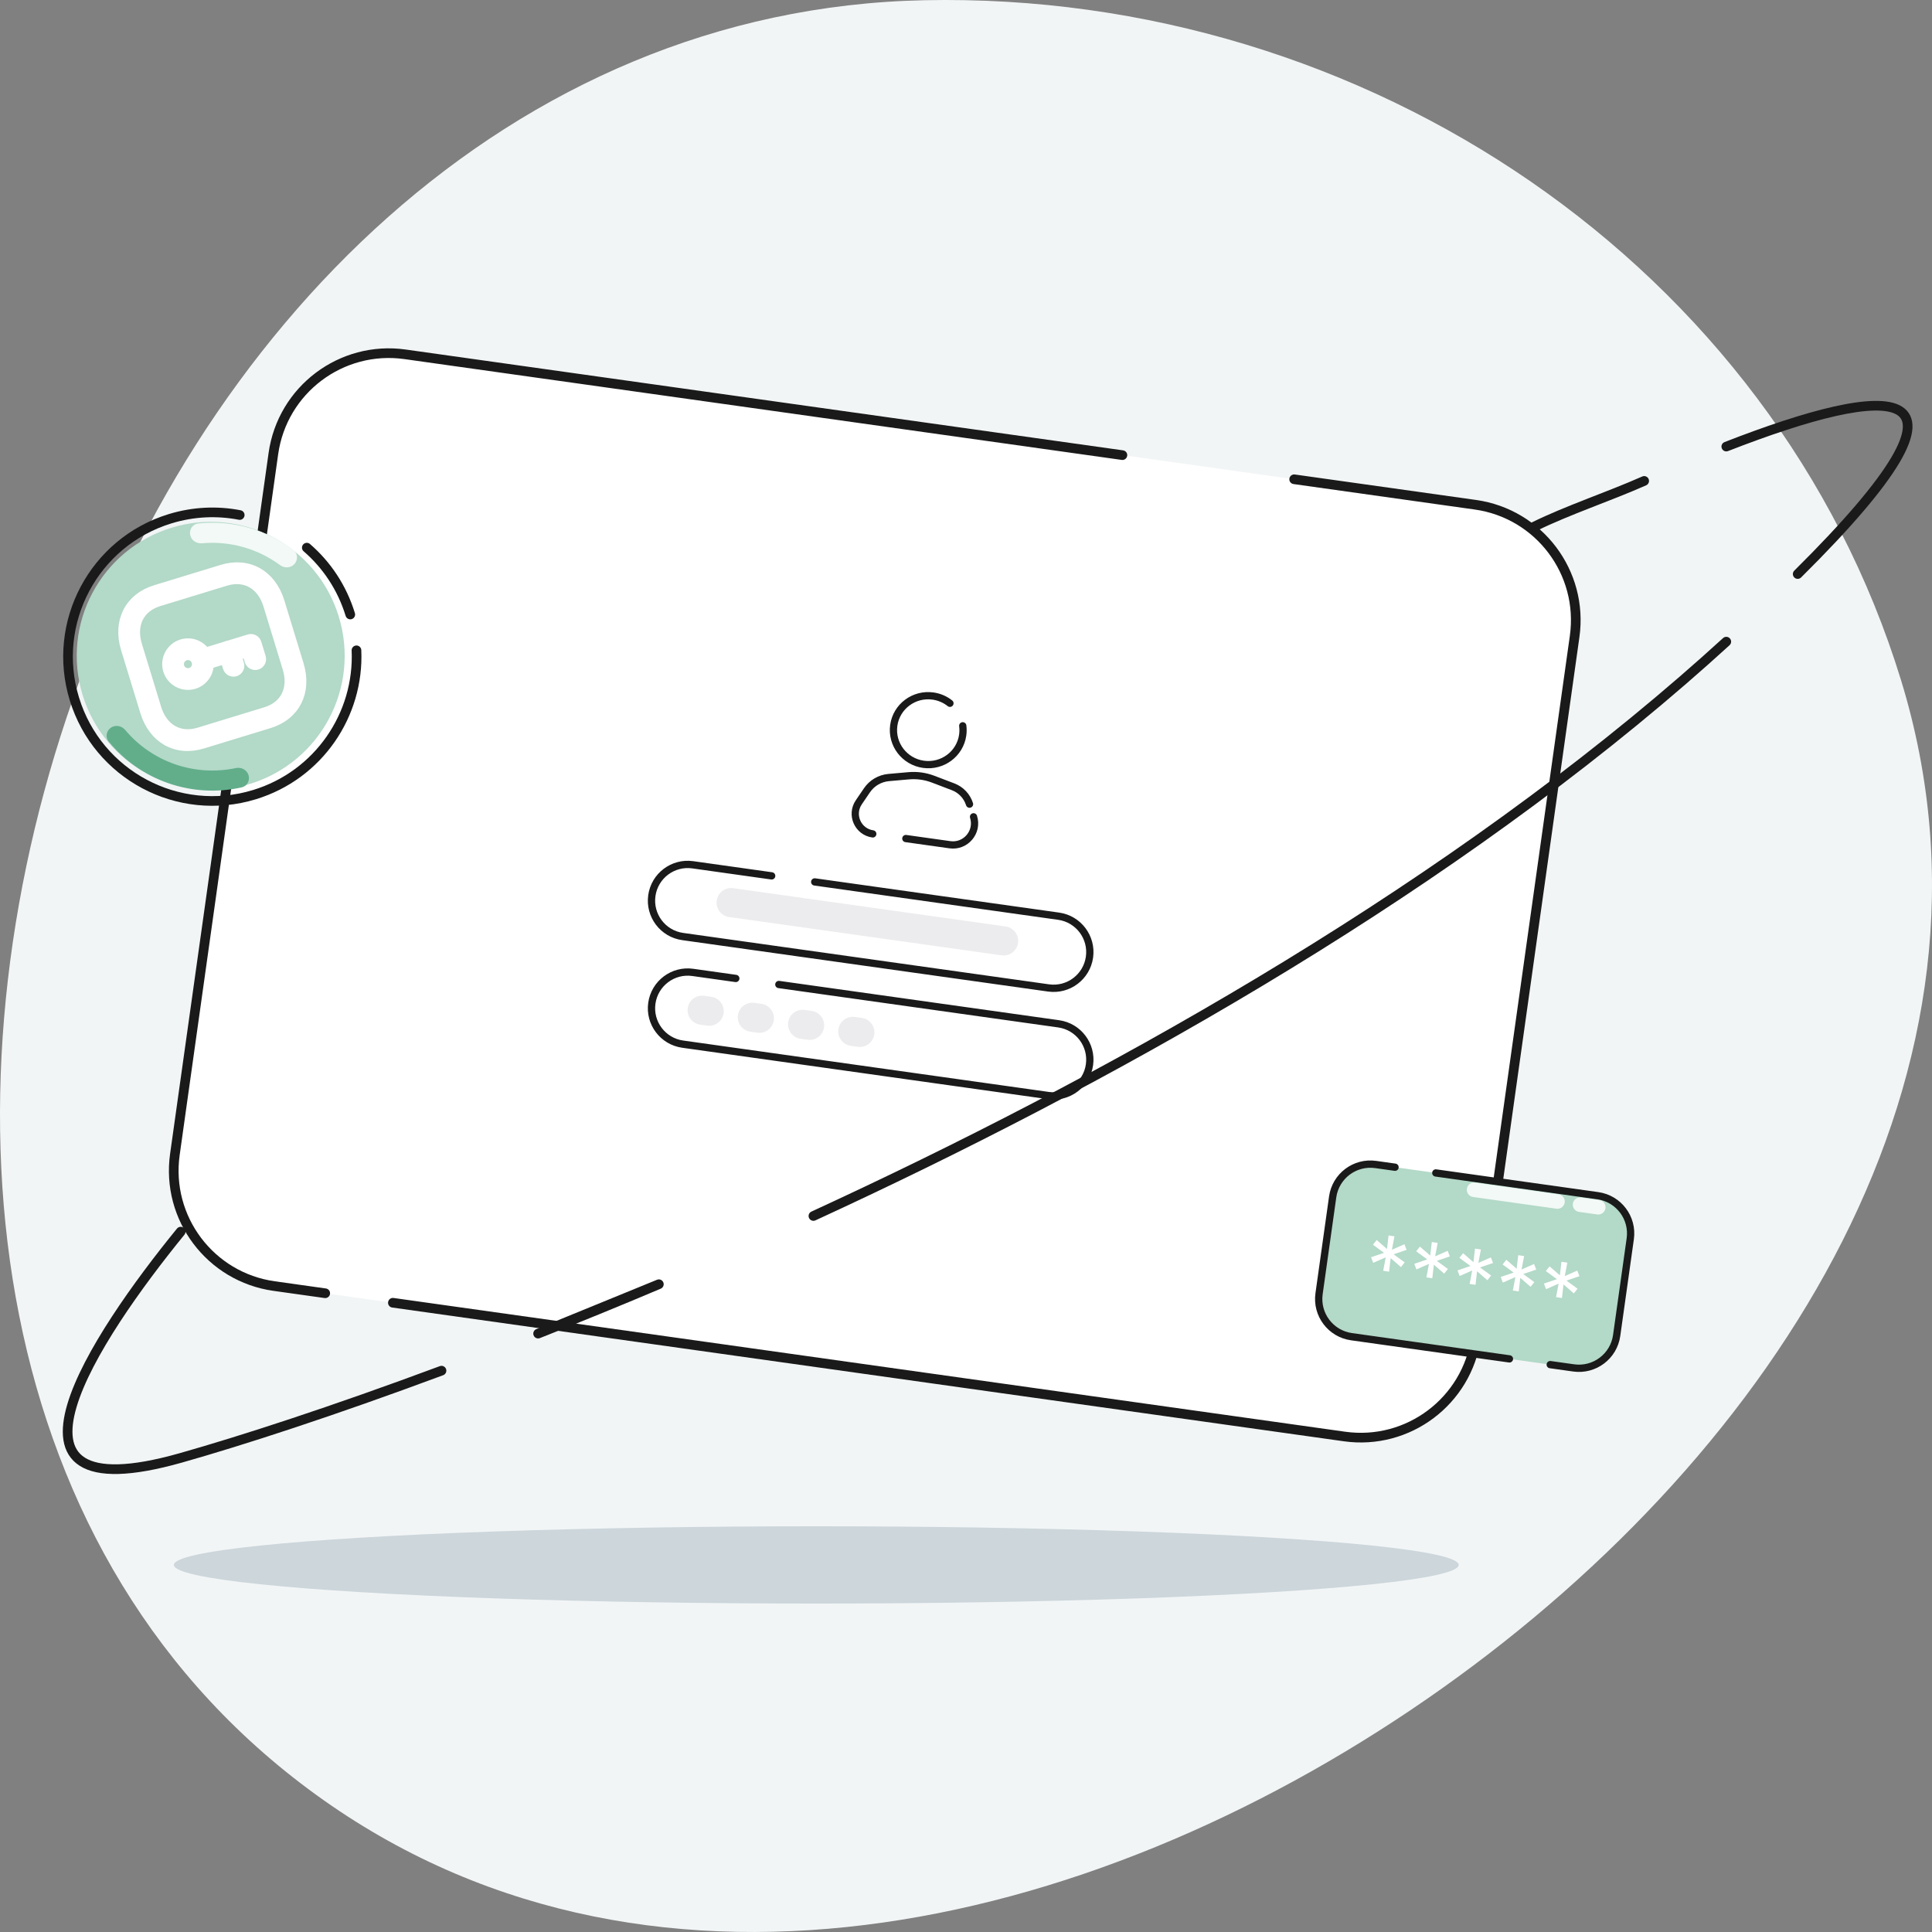 <svg width="200" height="200" viewBox="0 0 200 200" fill="none" xmlns="http://www.w3.org/2000/svg">
<rect x="0" y="0" width="200" height="200" fill="#808080" stroke="none"/>
<path fill-rule="evenodd" clip-rule="evenodd" d="M95.718 0.022C141.426 -0.915 183.656 27.563 196.799 70.429C209.161 110.75 184.105 150.049 149.295 174.768C114.581 199.42 68.324 210.913 33.528 186.372C-1.612 161.588 -6.572 114.624 6.878 74.322C20.25 34.253 52.666 0.905 95.718 0.022Z" fill="#F2F5F6"/>
<ellipse cx="84.5" cy="162" rx="66.5" ry="4" fill="#CCD6DB"/>
<path d="M28.301 46.949L18.104 119.504C17.177 126.104 21.775 132.206 28.375 133.133L33.667 133.877L40.671 134.861L139.179 148.706C145.779 149.633 151.881 145.035 152.809 138.435L163.006 65.881C163.933 59.281 159.335 53.179 152.735 52.251L133.972 49.614L116.191 47.115L80.091 42.042L74.702 41.284L69.314 40.527L59.615 39.164L41.931 36.678C35.331 35.751 29.229 40.349 28.301 46.949Z" fill="white"/>
<path d="M33.667 133.877L28.375 133.133C21.775 132.206 17.177 126.104 18.104 119.504L28.301 46.949C29.229 40.349 35.331 35.751 41.931 36.678L59.615 39.164L69.314 40.527L74.702 41.284L80.091 42.042L116.191 47.115M40.671 134.861L139.179 148.706C145.779 149.633 151.881 145.035 152.809 138.435L163.006 65.881C163.933 59.281 159.335 53.179 152.735 52.251L133.972 49.614" stroke="#1A1A1A" stroke-linecap="round"/>
<path d="M137.957 123.903C138.26 121.747 140.252 120.246 142.408 120.548L165.11 123.739C167.265 124.042 168.767 126.035 168.464 128.19L167.056 138.21C166.753 140.365 164.76 141.867 162.605 141.564L139.903 138.373C137.747 138.07 136.246 136.078 136.549 133.922L137.957 123.903Z" fill="#B3D9C8"/>
<path d="M156.257 140.672L139.903 138.373C137.747 138.07 136.246 136.078 136.549 133.922L137.957 123.903C138.26 121.747 140.252 120.246 142.408 120.548L144.413 120.83M160.478 141.265L162.905 141.606C165.061 141.909 167.053 140.407 167.356 138.252L168.765 128.232C169.067 126.077 167.566 124.084 165.41 123.781L148.634 121.423" stroke="#1A1A1A" stroke-width="0.754" stroke-linecap="round"/>
<line x1="152.596" y1="123.166" x2="161.231" y2="124.38" stroke="#F2F9F6" stroke-width="1.508" stroke-linecap="round"/>
<line x1="163.566" y1="124.708" x2="165.448" y2="124.973" stroke="#F2F9F6" stroke-width="1.508" stroke-linecap="round"/>
<path d="M143.187 131.551L143.451 130.161L142.155 130.731L141.931 130.15L143.275 129.692L142.128 128.854L142.515 128.367L143.583 129.296L143.745 127.891L144.355 127.984L144.091 129.374L145.387 128.804L145.611 129.384L144.267 129.843L145.413 130.681L145.027 131.168L143.959 130.238L143.797 131.644L143.187 131.551ZM147.661 132.232L147.925 130.842L146.629 131.412L146.405 130.832L147.749 130.373L146.602 129.535L146.989 129.048L148.056 129.978L148.218 128.572L148.828 128.665L148.565 130.055L149.861 129.485L150.085 130.065L148.74 130.524L149.887 131.362L149.501 131.849L148.433 130.919L148.271 132.325L147.661 132.232ZM152.135 132.913L152.398 131.523L151.102 132.093L150.879 131.513L152.223 131.054L151.076 130.216L151.462 129.729L152.53 130.659L152.692 129.253L153.302 129.346L153.038 130.736L154.335 130.166L154.558 130.747L153.214 131.205L154.361 132.043L153.975 132.53L152.907 131.601L152.745 133.006L152.135 132.913ZM156.609 133.595L156.872 132.204L155.576 132.774L155.352 132.194L156.697 131.735L155.55 130.898L155.936 130.41L157.004 131.34L157.166 129.934L157.776 130.027L157.512 131.418L158.808 130.848L159.032 131.428L157.688 131.886L158.835 132.724L158.448 133.212L157.381 132.282L157.219 133.688L156.609 133.595ZM161.082 134.276L161.346 132.886L160.05 133.455L159.826 132.875L161.17 132.417L160.023 131.579L160.41 131.092L161.478 132.021L161.64 130.616L162.25 130.708L161.986 132.099L163.282 131.529L163.506 132.109L162.162 132.568L163.308 133.406L162.922 133.893L161.854 132.963L161.692 134.369L161.082 134.276Z" fill="white"/>
<path d="M79.883 90.67L71.713 89.522C69.663 89.234 67.766 90.663 67.478 92.713V92.713C67.19 94.764 68.619 96.661 70.67 96.949L108.547 102.272C110.598 102.561 112.495 101.132 112.783 99.081V99.081C113.071 97.03 111.642 95.133 109.591 94.845L84.339 91.296" stroke="#1A1A1A" stroke-width="0.754" stroke-linecap="round"/>
<line x1="75.687" y1="93.437" x2="103.893" y2="97.401" stroke="#ECECEE" stroke-width="3.017" stroke-linecap="round"/>
<path d="M76.17 101.289L71.713 100.662C69.663 100.374 67.766 101.803 67.478 103.854V103.854C67.19 105.905 68.619 107.801 70.67 108.089L108.547 113.413C110.598 113.701 112.495 112.272 112.783 110.221V110.221C113.071 108.17 111.642 106.274 109.591 105.986L80.626 101.915" stroke="#1A1A1A" stroke-width="0.754" stroke-linecap="round"/>
<line x1="72.687" y1="104.577" x2="73.413" y2="104.679" stroke="#ECECEE" stroke-width="3.017" stroke-linecap="round"/>
<line x1="77.885" y1="105.308" x2="78.611" y2="105.41" stroke="#ECECEE" stroke-width="3.017" stroke-linecap="round"/>
<line x1="83.085" y1="106.039" x2="83.811" y2="106.141" stroke="#ECECEE" stroke-width="3.017" stroke-linecap="round"/>
<line x1="88.284" y1="106.769" x2="89.01" y2="106.871" stroke="#ECECEE" stroke-width="3.017" stroke-linecap="round"/>
<g clip-path="url(#clip0_2077_2676)">
<path d="M36.26 63.613C35.407 60.825 33.814 58.468 31.761 56.693M24.815 53.314C22.494 52.863 20.032 52.959 17.613 53.698C9.726 56.109 5.287 64.458 7.698 72.345C10.109 80.232 18.458 84.671 26.345 82.26C32.999 80.225 37.199 73.965 36.901 67.321" stroke="#1A1A1A" stroke-linecap="round"/>
<ellipse cx="21.812" cy="67.89" rx="13.867" ry="13.867" transform="rotate(-17 21.812 67.89)" fill="#B3D9C8"/>
<path d="M25.729 80.245C25.897 80.794 25.588 81.38 25.028 81.506C22.524 82.071 19.905 81.93 17.465 81.09C15.024 80.25 12.874 78.748 11.248 76.761C10.884 76.317 11.002 75.665 11.472 75.336C11.943 75.007 12.588 75.124 12.957 75.564C14.327 77.193 16.117 78.426 18.142 79.124C20.166 79.821 22.336 79.951 24.418 79.51C24.98 79.392 25.561 79.696 25.729 80.245Z" fill="#62AE8B"/>
<path d="M19.683 55.359C19.58 54.794 19.955 54.249 20.526 54.188C22.264 54.005 24.024 54.152 25.713 54.624C27.402 55.097 28.983 55.884 30.374 56.942C30.831 57.29 30.869 57.951 30.488 58.38C30.107 58.81 29.452 58.846 28.99 58.504C27.838 57.652 26.538 57.015 25.153 56.628C23.768 56.24 22.326 56.111 20.899 56.242C20.327 56.294 19.786 55.925 19.683 55.359Z" fill="#F2F9F6"/>
<path fill-rule="evenodd" clip-rule="evenodd" d="M16.452 62.262C14.437 62.878 13.556 64.657 14.21 66.795L16.2 73.305C16.854 75.443 18.579 76.425 20.594 75.809L27.502 73.697C29.52 73.08 30.401 71.301 29.747 69.163L27.757 62.653C27.104 60.515 25.378 59.533 23.361 60.149L16.452 62.262ZM27.867 74.893L20.96 77.005C18.26 77.83 15.867 76.49 15.005 73.67L13.014 67.161C12.152 64.341 13.387 61.892 16.087 61.066L22.996 58.954C25.697 58.128 28.091 59.468 28.953 62.288L30.943 68.797C31.805 71.617 30.57 74.067 27.867 74.893Z" fill="white"/>
<path fill-rule="evenodd" clip-rule="evenodd" d="M19.191 67.871C18.705 68.02 18.432 68.534 18.58 69.018C18.728 69.503 19.242 69.776 19.726 69.628C20.21 69.48 20.484 68.966 20.336 68.481C20.188 67.998 19.674 67.724 19.191 67.871ZM20.092 70.823C18.948 71.173 17.734 70.527 17.384 69.384C17.035 68.24 17.68 67.026 18.824 66.676C19.969 66.327 21.182 66.973 21.532 68.116C21.881 69.259 21.235 70.474 20.092 70.823Z" fill="white"/>
<path fill-rule="evenodd" clip-rule="evenodd" d="M26.605 68.832C26.275 68.933 25.925 68.747 25.825 68.417L25.556 67.538L21.119 68.895C20.789 68.996 20.439 68.811 20.338 68.48C20.237 68.15 20.423 67.8 20.753 67.7L25.788 66.16C26.118 66.059 26.468 66.245 26.569 66.575L27.02 68.052C27.121 68.382 26.935 68.731 26.605 68.832Z" fill="white"/>
<path fill-rule="evenodd" clip-rule="evenodd" d="M24.351 69.521C24.021 69.622 23.672 69.436 23.571 69.106L23.119 67.63C23.018 67.3 23.204 66.95 23.534 66.849C23.864 66.749 24.214 66.934 24.315 67.264L24.766 68.741C24.867 69.071 24.681 69.421 24.351 69.521Z" fill="white"/>
<path fill-rule="evenodd" clip-rule="evenodd" d="M16.452 62.262C14.437 62.878 13.556 64.657 14.21 66.795L16.2 73.305C16.854 75.443 18.579 76.425 20.594 75.809L27.502 73.697C29.52 73.08 30.401 71.301 29.747 69.163L27.757 62.653C27.104 60.515 25.378 59.533 23.361 60.149L16.452 62.262ZM27.867 74.893L20.96 77.005C18.26 77.83 15.867 76.49 15.005 73.67L13.014 67.161C12.152 64.341 13.387 61.892 16.087 61.066L22.996 58.954C25.697 58.128 28.091 59.468 28.953 62.288L30.943 68.797C31.805 71.617 30.57 74.067 27.867 74.893Z" stroke="white"/>
<path fill-rule="evenodd" clip-rule="evenodd" d="M19.191 67.871C18.705 68.02 18.432 68.534 18.58 69.018C18.728 69.503 19.242 69.776 19.726 69.628C20.21 69.48 20.484 68.966 20.336 68.481C20.188 67.998 19.674 67.724 19.191 67.871ZM20.092 70.823C18.948 71.173 17.734 70.527 17.384 69.384C17.035 68.24 17.68 67.026 18.824 66.676C19.969 66.327 21.182 66.973 21.532 68.116C21.881 69.259 21.235 70.474 20.092 70.823Z" stroke="white"/>
<path fill-rule="evenodd" clip-rule="evenodd" d="M26.605 68.832C26.275 68.933 25.925 68.747 25.825 68.417L25.556 67.538L21.119 68.895C20.789 68.996 20.439 68.811 20.338 68.48C20.237 68.15 20.423 67.8 20.753 67.7L25.788 66.16C26.118 66.059 26.468 66.245 26.569 66.575L27.02 68.052C27.121 68.382 26.935 68.731 26.605 68.832Z" stroke="white"/>
<path fill-rule="evenodd" clip-rule="evenodd" d="M24.351 69.521C24.021 69.622 23.672 69.436 23.571 69.106L23.119 67.63C23.018 67.3 23.204 66.95 23.534 66.849C23.864 66.749 24.214 66.934 24.315 67.264L24.766 68.741C24.867 69.071 24.681 69.421 24.351 69.521Z" stroke="white"/>
</g>
<path d="M94.084 80.544C94.908 80.471 95.738 80.586 96.51 80.881L98.494 81.637C99.293 81.942 99.91 82.594 100.168 83.41C100.792 85.377 99.149 87.322 97.105 87.035L91.872 86.3C89.815 86.01 88.775 83.663 89.943 81.945C90.416 81.249 91.177 80.802 92.015 80.727L94.084 80.544Z" fill="white" stroke="white" stroke-width="0.474"/>
<path d="M96.554 72.289C98.397 72.548 99.68 74.237 99.424 76.056C99.168 77.875 97.47 79.144 95.627 78.885C93.784 78.626 92.502 76.939 92.758 75.119C93.014 73.3 94.711 72.03 96.554 72.289Z" fill="white" stroke="white" stroke-width="0.474"/>
<path d="M100.365 83.247V83.247C100.103 82.42 99.478 81.759 98.668 81.45L96.594 80.659C95.788 80.352 94.923 80.231 94.064 80.308L91.994 80.491C91.085 80.572 90.26 81.057 89.747 81.812L88.901 83.056C88.025 84.346 88.805 86.108 90.349 86.325V86.325M100.78 84.555V84.555C101.278 86.125 99.967 87.676 98.336 87.447L93.772 86.806" stroke="#1A1A1A" stroke-width="0.75" stroke-linecap="round"/>
<path d="M98.338 72.804C97.85 72.415 97.252 72.147 96.587 72.054C94.617 71.777 92.797 73.135 92.523 75.086C92.249 77.037 93.624 78.844 95.594 79.121C97.565 79.397 99.385 78.04 99.659 76.089C99.704 75.764 99.704 75.444 99.663 75.133" stroke="#1A1A1A" stroke-width="0.75" stroke-linecap="round"/>
<path d="M19.093 127.816C19.268 127.602 19.236 127.287 19.022 127.112C18.808 126.938 18.493 126.97 18.318 127.184L18.706 127.5L19.093 127.816ZM18.706 150.924L18.57 150.442L18.706 150.924ZM179.043 66.793C179.247 66.607 179.261 66.29 179.075 66.087C178.889 65.882 178.573 65.868 178.369 66.054L178.706 66.424L179.043 66.793ZM158.631 54.051C158.383 54.172 158.28 54.472 158.402 54.72C158.523 54.968 158.823 55.071 159.071 54.949L158.851 54.5L158.631 54.051ZM45.88 142.36C46.139 142.263 46.27 141.975 46.174 141.717C46.078 141.458 45.79 141.326 45.531 141.422L45.706 141.891L45.88 142.36ZM83.996 125.424C83.746 125.54 83.636 125.836 83.751 126.087C83.867 126.338 84.164 126.448 84.415 126.332L84.206 125.878L83.996 125.424ZM68.206 132.943L68.4 133.403C68.654 133.296 68.773 133.004 68.667 132.751C68.562 132.497 68.271 132.376 68.016 132.48L68.206 132.943ZM55.706 138.055L55.516 137.592C55.262 137.696 55.139 137.986 55.242 138.241C55.344 138.497 55.633 138.621 55.889 138.52L55.706 138.055ZM174.203 70.424L173.876 70.046L174.203 70.424ZM185.745 59.069C185.549 59.263 185.547 59.579 185.742 59.776C185.936 59.972 186.253 59.973 186.449 59.779L186.097 59.424L185.745 59.069ZM178.524 45.763C178.267 45.863 178.139 46.153 178.24 46.41C178.34 46.668 178.63 46.795 178.887 46.695L178.706 46.229L178.524 45.763ZM170.408 50.241C170.66 50.129 170.775 49.834 170.663 49.581C170.551 49.329 170.256 49.215 170.003 49.327L170.206 49.784L170.408 50.241ZM18.706 127.5L18.318 127.184C16.103 129.901 13.662 133.109 11.579 136.301C9.501 139.484 7.757 142.686 6.963 145.383C6.567 146.731 6.395 147.994 6.566 149.083C6.741 150.192 7.273 151.119 8.252 151.74C9.211 152.349 10.545 152.63 12.27 152.584C14 152.538 16.169 152.161 18.842 151.405L18.706 150.924L18.57 150.442C15.942 151.186 13.86 151.541 12.243 151.584C10.621 151.628 9.513 151.356 8.788 150.896C8.083 150.449 7.69 149.792 7.554 148.928C7.415 148.044 7.547 146.943 7.923 145.665C8.675 143.111 10.354 140.009 12.416 136.847C14.474 133.694 16.892 130.516 19.093 127.816L18.706 127.5ZM18.706 150.924L18.842 151.405C25.129 149.625 34.522 146.586 45.88 142.36L45.706 141.891L45.531 141.422C34.193 145.641 24.826 148.672 18.57 150.442L18.706 150.924ZM55.706 138.055L55.889 138.52C59.899 136.936 64.083 135.23 68.4 133.403L68.206 132.943L68.011 132.482C63.701 134.305 59.525 136.009 55.522 137.59L55.706 138.055ZM68.206 132.943L68.016 132.48L55.516 137.592L55.706 138.055L55.895 138.518L68.395 133.405L68.206 132.943ZM84.206 125.878L84.415 126.332C114.281 112.581 147.905 93.844 174.531 70.802L174.203 70.424L173.876 70.046C147.351 93.001 113.82 111.692 83.996 125.424L84.206 125.878ZM174.203 70.424L174.531 70.802C176.058 69.48 177.563 68.143 179.043 66.793L178.706 66.424L178.369 66.054C176.896 67.398 175.397 68.729 173.876 70.046L174.203 70.424ZM186.097 59.424L186.449 59.779C191.733 54.541 195.001 50.653 196.648 47.865C197.468 46.475 197.917 45.308 197.975 44.352C198.037 43.355 197.668 42.579 196.9 42.095C196.18 41.641 195.169 41.48 194.002 41.502C192.82 41.524 191.406 41.735 189.823 42.091C186.656 42.805 182.743 44.119 178.524 45.763L178.706 46.229L178.887 46.695C183.088 45.057 186.947 43.764 190.043 43.067C191.592 42.718 192.932 42.522 194.02 42.502C195.122 42.481 195.895 42.643 196.366 42.94C196.789 43.207 197.019 43.613 196.977 44.291C196.933 45.011 196.579 46.015 195.787 47.356C194.209 50.029 191.018 53.842 185.745 59.069L186.097 59.424ZM170.206 49.784L170.003 49.327C168.155 50.144 166.212 50.886 164.274 51.646C162.341 52.403 160.415 53.177 158.631 54.051L158.851 54.5L159.071 54.949C160.815 54.095 162.706 53.334 164.638 52.577C166.565 51.822 168.535 51.07 170.408 50.241L170.206 49.784Z" fill="#1A1A1A"/>
<defs>
<clipPath id="clip0_2077_2676">
<rect width="32" height="32" fill="white" transform="translate(2 57.356) rotate(-17)"/>
</clipPath>
</defs>
</svg>
